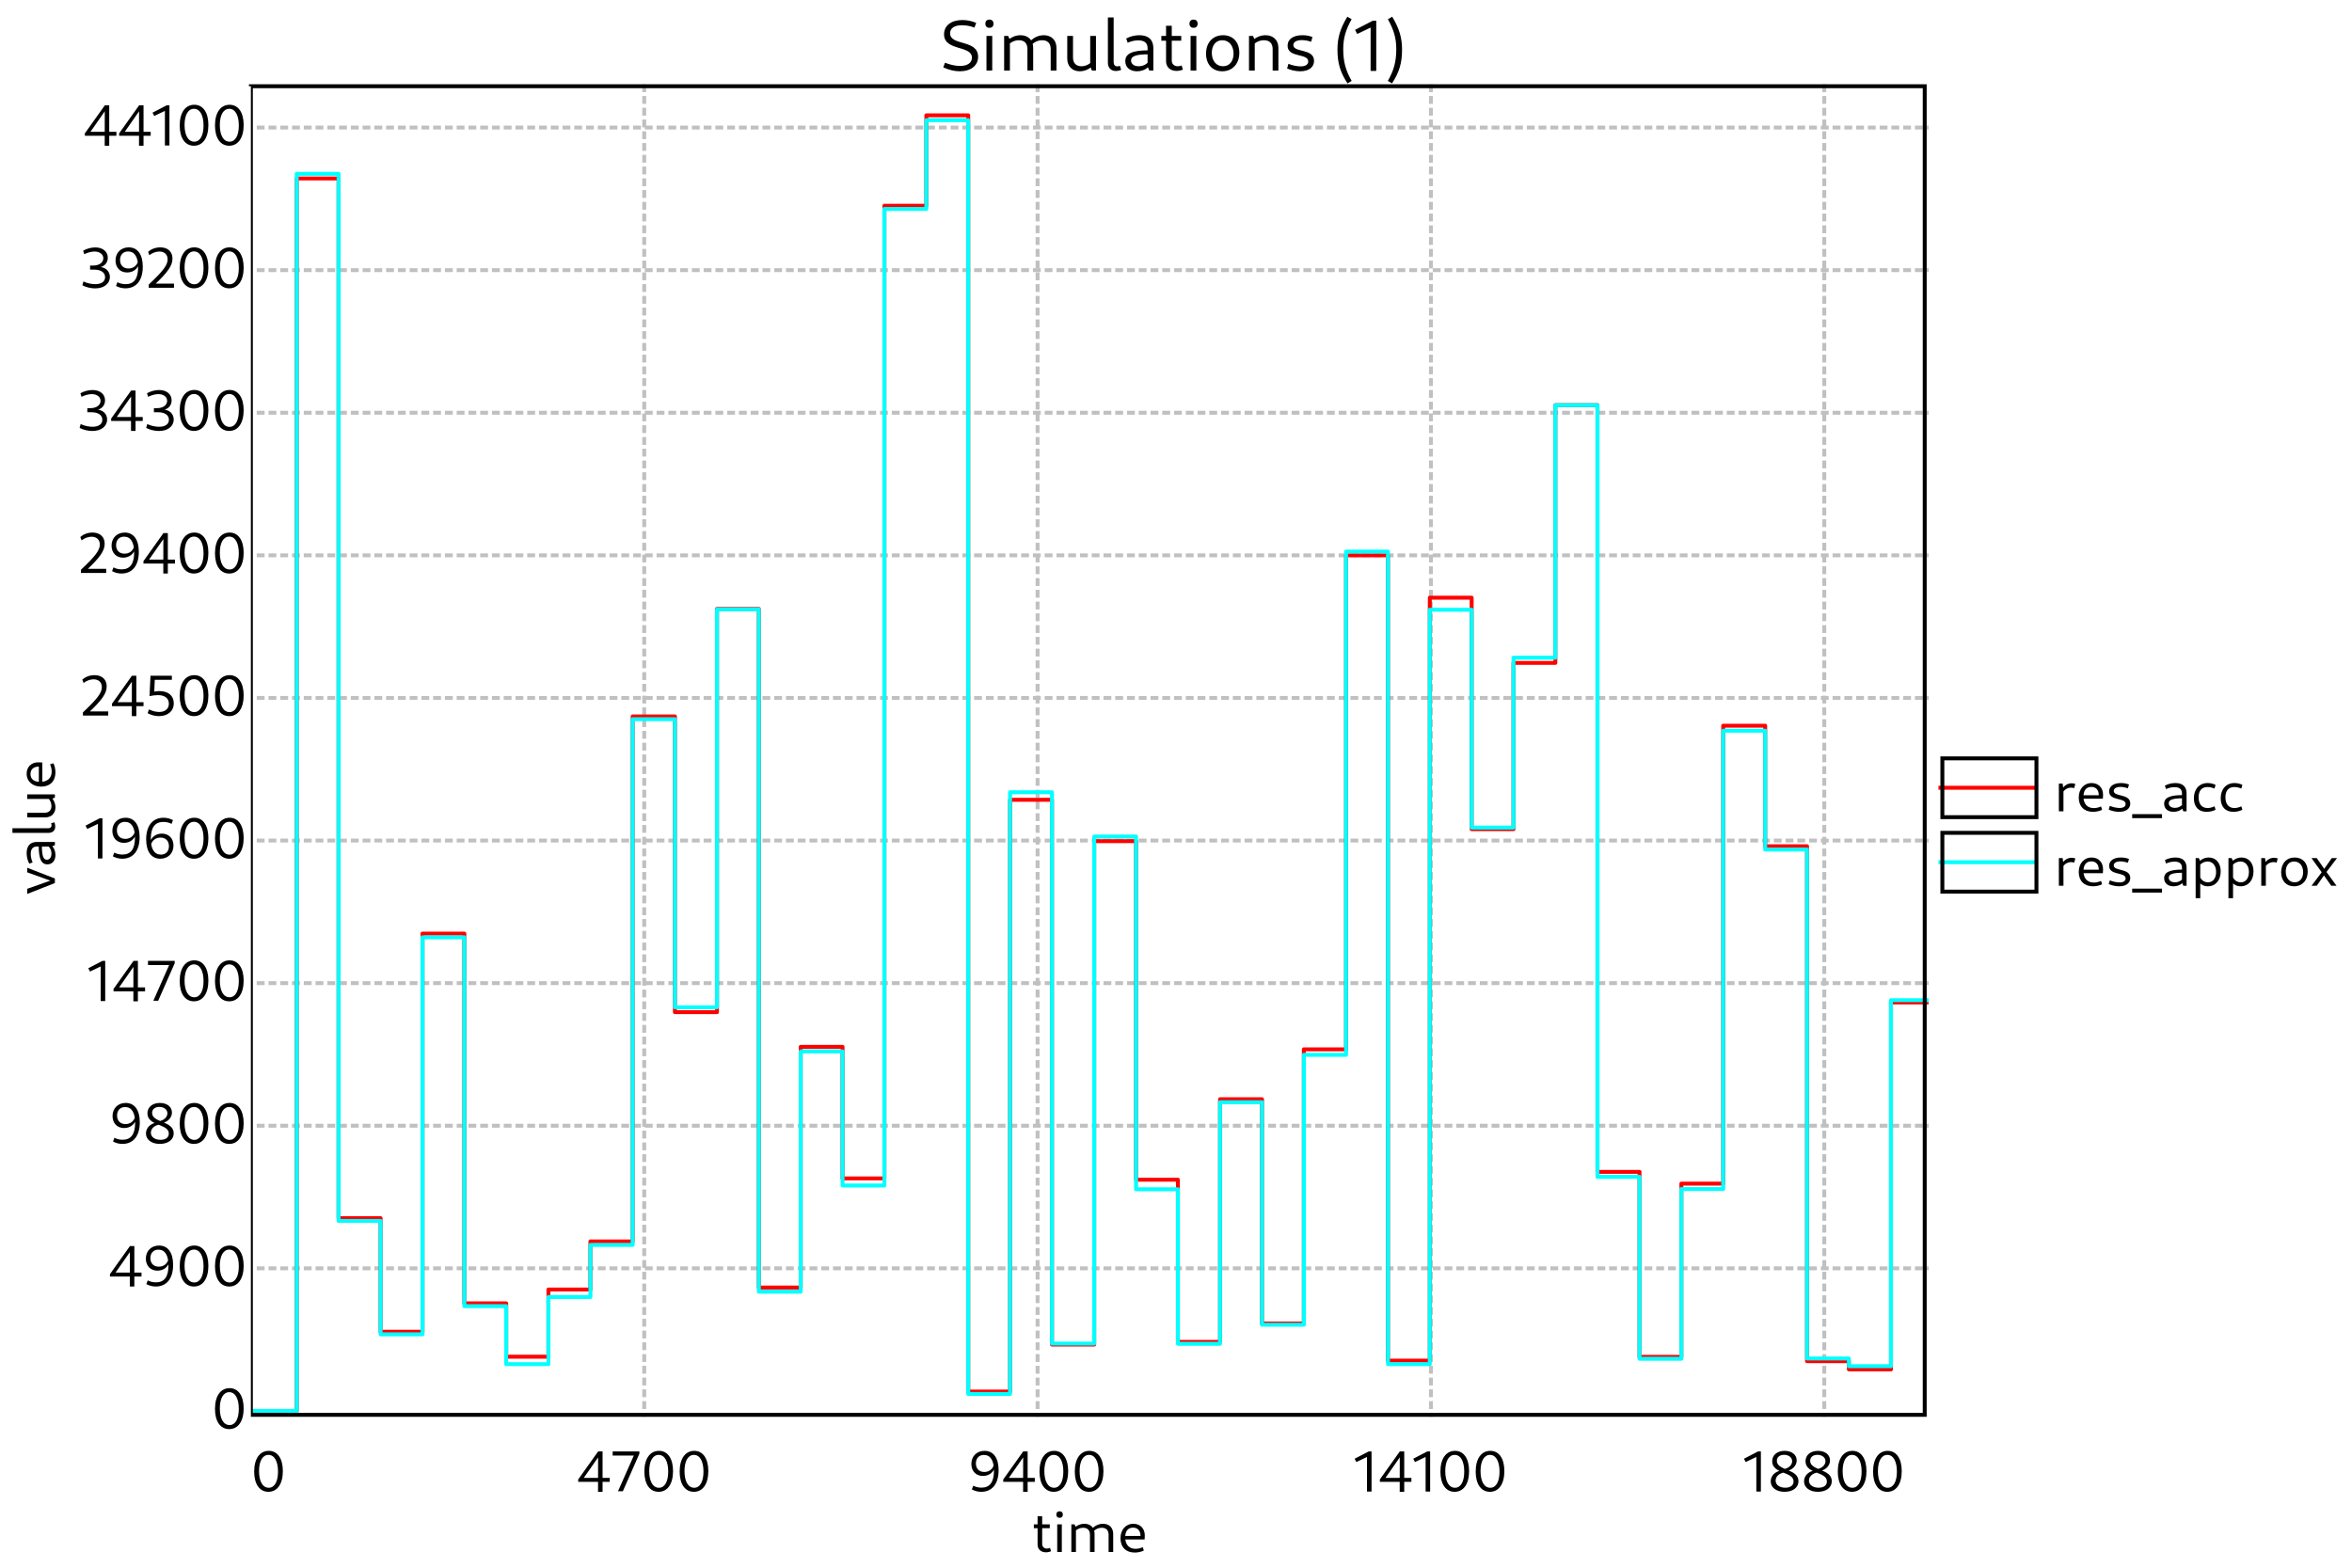 <?xml version="1.0" standalone="no"?>

<svg 
     version="1.1"
     baseProfile="full"
     xmlns="http://www.w3.org/2000/svg"
     xmlns:xlink="http://www.w3.org/1999/xlink"
     xmlns:ev="http://www.w3.org/2001/xml-events"
     x="0px"
     y="0px"
     width="600px"
     height="400px"
     viewBox="0 0 600 400"
     >
<title></title>
<desc>Creator: FreeHEP Graphics2D Driver Producer: org.freehep.graphicsio.svg.SVGGraphics2D Revision Source:  Date: Tuesday, March 26, 2024 at 8:42:39 PM Central European Standard Time</desc>
<g stroke-dashoffset="0" stroke-linejoin="miter" stroke-dasharray="none" stroke-width="1" stroke-linecap="square" stroke-miterlimit="10">
<g fill="#ffffff" fill-rule="nonzero" fill-opacity="1" stroke="none">
  <path d="M 0 0 L 600 0 L 600 400 L 0 400 L 0 0 z"/>
</g> <!-- drawing style -->
<g transform="matrix(1, 0, 0, 1, 64, 22)">
<g fill="#ffffff" fill-rule="nonzero" fill-opacity="1" stroke="none">
  <path d="M 0 0 L 428 0 L 428 378 L 0 378 L 0 0 z"/>
</g> <!-- drawing style -->
</g> <!-- transform -->
<g transform="matrix(1, 0, 0, 1, 64, 22)">
<g fill="#000000" fill-rule="nonzero" fill-opacity="1" stroke="none">
  <path d="M 202.83 374.078 C 203.315 374.078 203.799 373.953 204.127 373.812 L 203.862 372.953 C 203.643 373.062 203.33 373.125 203.08 373.125 C 202.346 373.125 201.862 372.656 201.862 371.953 L 201.862 364.875 L 200.69 364.875 L 200.69 372.109 C 200.69 373.281 201.534 374.078 202.83 374.078 z M 199.737 367.922 L 203.799 367.922 L 203.799 366.938 L 199.737 366.938 L 199.737 367.922 z M 205.699 374 L 206.871 374 L 206.871 366.938 L 205.699 366.938 L 205.699 374 z M 206.293 365.281 C 206.824 365.281 207.137 364.969 207.137 364.438 C 207.137 363.922 206.824 363.609 206.293 363.609 C 205.778 363.609 205.465 363.922 205.465 364.438 C 205.465 364.969 205.778 365.281 206.293 365.281 z M 218.805 374 L 219.977 374 L 219.977 369.375 C 219.977 367.797 218.946 366.797 217.383 366.797 C 216.367 366.797 215.367 367.234 214.633 368 L 214.914 368.75 C 215.492 368.156 216.242 367.812 217.055 367.812 C 218.18 367.812 218.805 368.453 218.805 369.609 L 218.805 374 z M 209.305 374 L 210.477 374 L 210.477 367.75 L 210.117 366.938 L 209.305 366.938 L 209.305 374 z M 214.055 374 L 215.227 374 L 215.227 369.375 C 215.227 367.797 214.196 366.797 212.649 366.797 C 211.617 366.797 210.617 367.234 209.883 368 L 210.164 368.75 C 210.742 368.156 211.508 367.812 212.305 367.812 C 213.43 367.812 214.055 368.453 214.055 369.609 L 214.055 374 z M 225.462 374.141 C 226.275 374.141 227.15 373.953 227.79 373.625 L 227.525 372.766 C 226.978 373.031 226.29 373.188 225.681 373.188 C 224.025 373.188 223.04 372.094 223.04 370.266 C 223.04 368.672 223.759 367.781 225.04 367.781 C 226.244 367.781 226.947 368.562 226.947 369.906 L 222.837 369.906 L 222.837 370.797 L 227.994 370.797 C 228.025 370.578 228.04 370.062 228.04 369.781 C 228.04 368 226.869 366.797 225.134 366.797 C 223.165 366.797 221.837 368.328 221.837 370.5 C 221.837 372.75 223.228 374.141 225.462 374.141 z"/>
</g> <!-- drawing style -->
</g> <!-- transform -->
<g transform="matrix(1, 0, 0, 1, 64, 22)">
<g stroke-opacity="1" stroke-linejoin="round" stroke-dasharray="1,2" fill="none" stroke="#c0c0c0" stroke-linecap="butt" stroke-miterlimit="1">
  <path d="M 2 301.616 L 428 301.616"/>
</g> <!-- drawing style -->
</g> <!-- transform -->
<g transform="matrix(1, 0, 0, 1, 64, 22)">
<g stroke-opacity="1" stroke-linejoin="round" stroke-dasharray="1,2" fill="none" stroke="#c0c0c0" stroke-linecap="butt" stroke-miterlimit="1">
  <path d="M 2 265.232 L 428 265.232"/>
</g> <!-- drawing style -->
</g> <!-- transform -->
<g transform="matrix(1, 0, 0, 1, 64, 22)">
<g stroke-opacity="1" stroke-linejoin="round" stroke-dasharray="1,2" fill="none" stroke="#c0c0c0" stroke-linecap="butt" stroke-miterlimit="1">
  <path d="M 2 228.848 L 428 228.848"/>
</g> <!-- drawing style -->
</g> <!-- transform -->
<g transform="matrix(1, 0, 0, 1, 64, 22)">
<g stroke-opacity="1" stroke-linejoin="round" stroke-dasharray="1,2" fill="none" stroke="#c0c0c0" stroke-linecap="butt" stroke-miterlimit="1">
  <path d="M 2 192.464 L 428 192.464"/>
</g> <!-- drawing style -->
</g> <!-- transform -->
<g transform="matrix(1, 0, 0, 1, 64, 22)">
<g stroke-opacity="1" stroke-linejoin="round" stroke-dasharray="1,2" fill="none" stroke="#c0c0c0" stroke-linecap="butt" stroke-miterlimit="1">
  <path d="M 2 156.08 L 428 156.08"/>
</g> <!-- drawing style -->
</g> <!-- transform -->
<g transform="matrix(1, 0, 0, 1, 64, 22)">
<g stroke-opacity="1" stroke-linejoin="round" stroke-dasharray="1,2" fill="none" stroke="#c0c0c0" stroke-linecap="butt" stroke-miterlimit="1">
  <path d="M 2 119.696 L 428 119.696"/>
</g> <!-- drawing style -->
</g> <!-- transform -->
<g transform="matrix(1, 0, 0, 1, 64, 22)">
<g stroke-opacity="1" stroke-linejoin="round" stroke-dasharray="1,2" fill="none" stroke="#c0c0c0" stroke-linecap="butt" stroke-miterlimit="1">
  <path d="M 2 83.312 L 428 83.312"/>
</g> <!-- drawing style -->
</g> <!-- transform -->
<g transform="matrix(1, 0, 0, 1, 64, 22)">
<g stroke-opacity="1" stroke-linejoin="round" stroke-dasharray="1,2" fill="none" stroke="#c0c0c0" stroke-linecap="butt" stroke-miterlimit="1">
  <path d="M 2 46.928 L 428 46.928"/>
</g> <!-- drawing style -->
</g> <!-- transform -->
<g transform="matrix(1, 0, 0, 1, 64, 22)">
<g stroke-opacity="1" stroke-linejoin="round" stroke-dasharray="1,2" fill="none" stroke="#c0c0c0" stroke-linecap="butt" stroke-miterlimit="1">
  <path d="M 2 10.544 L 428 10.544"/>
</g> <!-- drawing style -->
</g> <!-- transform -->
<g transform="matrix(1, 0, 0, 1, 64, 22)">
<g fill="#000000" fill-rule="nonzero" fill-opacity="1" stroke="none">
  <path d="M 4.469 358.641 C 6.734 358.641 8.156 356.656 8.156 353.344 C 8.156 350.141 6.781 348.188 4.578 348.188 C 2.266 348.188 0.844 350.188 0.844 353.484 C 0.844 356.703 2.234 358.641 4.469 358.641 z M 4.562 357.609 C 3.031 357.609 2.078 356.016 2.078 353.344 C 2.078 350.781 3 349.219 4.484 349.219 C 5.984 349.219 6.922 350.828 6.922 353.484 C 6.922 356.047 6.031 357.609 4.562 357.609 z"/>
</g> <!-- drawing style -->
</g> <!-- transform -->
<g transform="matrix(1, 0, 0, 1, 64, 22)">
<g fill="#000000" fill-rule="nonzero" fill-opacity="1" stroke="none">
  <path d="M 88.559 358.641 L 89.716 358.641 L 89.716 348.328 L 88.591 348.328 L 83.497 355.484 L 83.497 356.094 L 91.544 356.094 L 91.544 355.094 L 84.653 355.094 L 84.747 355.344 L 88.794 349.547 L 88.575 349.516 L 88.559 358.641 z M 93.653 358.5 L 94.887 358.5 L 99.106 348.922 L 99.106 348.328 L 92.294 348.328 L 92.294 349.391 L 98.137 349.391 L 97.887 348.938 L 93.653 358.5 z M 104.008 358.641 C 106.273 358.641 107.695 356.656 107.695 353.344 C 107.695 350.141 106.32 348.188 104.117 348.188 C 101.805 348.188 100.383 350.188 100.383 353.484 C 100.383 356.703 101.773 358.641 104.008 358.641 z M 104.101 357.609 C 102.57 357.609 101.617 356.016 101.617 353.344 C 101.617 350.781 102.539 349.219 104.023 349.219 C 105.523 349.219 106.461 350.828 106.461 353.484 C 106.461 356.047 105.57 357.609 104.101 357.609 z M 113.007 358.641 C 115.272 358.641 116.694 356.656 116.694 353.344 C 116.694 350.141 115.319 348.188 113.116 348.188 C 110.804 348.188 109.382 350.188 109.382 353.484 C 109.382 356.703 110.772 358.641 113.007 358.641 z M 113.1 357.609 C 111.569 357.609 110.616 356.016 110.616 353.344 C 110.616 350.781 111.538 349.219 113.022 349.219 C 114.522 349.219 115.46 350.828 115.46 353.484 C 115.46 356.047 114.569 357.609 113.1 357.609 z"/>
</g> <!-- drawing style -->
</g> <!-- transform -->
<g transform="matrix(1, 0, 0, 1, 64, 22)">
<g stroke-opacity="1" stroke-linejoin="round" stroke-dasharray="1,2" fill="none" stroke="#c0c0c0" stroke-linecap="butt" stroke-miterlimit="1">
  <path d="M 100.345 0 L 100.345 339"/>
</g> <!-- drawing style -->
</g> <!-- transform -->
<g transform="matrix(1, 0, 0, 1, 64, 22)">
<g fill="#000000" fill-rule="nonzero" fill-opacity="1" stroke="none">
  <path d="M 187.153 348.188 C 185.184 348.188 183.794 349.562 183.794 351.531 C 183.794 353.375 184.997 354.594 186.747 354.594 C 188.278 354.594 189.481 353.688 189.825 352.266 L 189.575 351.656 C 189.263 352.875 188.309 353.578 187.091 353.578 C 185.763 353.578 184.95 352.719 184.95 351.391 C 184.95 350.109 185.731 349.234 186.997 349.234 C 188.669 349.234 189.559 350.641 189.559 353.281 C 189.559 356.141 188.528 357.578 186.372 357.578 C 185.669 357.578 184.919 357.422 184.278 357.078 L 183.919 358.031 C 184.731 358.453 185.497 358.641 186.309 358.641 C 189.122 358.641 190.747 356.578 190.747 353.125 C 190.747 350 189.434 348.188 187.153 348.188 z M 196.995 358.641 L 198.151 358.641 L 198.151 348.328 L 197.026 348.328 L 191.932 355.484 L 191.932 356.094 L 199.979 356.094 L 199.979 355.094 L 193.088 355.094 L 193.182 355.344 L 197.229 349.547 L 197.01 349.516 L 196.995 358.641 z M 204.807 358.641 C 207.073 358.641 208.494 356.656 208.494 353.344 C 208.494 350.141 207.119 348.188 204.916 348.188 C 202.604 348.188 201.182 350.188 201.182 353.484 C 201.182 356.703 202.573 358.641 204.807 358.641 z M 204.901 357.609 C 203.369 357.609 202.416 356.016 202.416 353.344 C 202.416 350.781 203.338 349.219 204.823 349.219 C 206.323 349.219 207.26 350.828 207.26 353.484 C 207.26 356.047 206.369 357.609 204.901 357.609 z M 213.806 358.641 C 216.072 358.641 217.493 356.656 217.493 353.344 C 217.493 350.141 216.118 348.188 213.915 348.188 C 211.603 348.188 210.181 350.188 210.181 353.484 C 210.181 356.703 211.572 358.641 213.806 358.641 z M 213.9 357.609 C 212.368 357.609 211.415 356.016 211.415 353.344 C 211.415 350.781 212.337 349.219 213.822 349.219 C 215.322 349.219 216.259 350.828 216.259 353.484 C 216.259 356.047 215.368 357.609 213.9 357.609 z"/>
</g> <!-- drawing style -->
</g> <!-- transform -->
<g transform="matrix(1, 0, 0, 1, 64, 22)">
<g stroke-opacity="1" stroke-linejoin="round" stroke-dasharray="1,2" fill="none" stroke="#c0c0c0" stroke-linecap="butt" stroke-miterlimit="1">
  <path d="M 200.69 0 L 200.69 339"/>
</g> <!-- drawing style -->
</g> <!-- transform -->
<g transform="matrix(1, 0, 0, 1, 64, 22)">
<g fill="#000000" fill-rule="nonzero" fill-opacity="1" stroke="none">
  <path d="M 284.727 358.578 L 285.883 358.578 L 285.883 348.328 L 285.18 348.328 L 281.571 350.203 L 282.008 351.047 L 285.118 349.562 L 284.727 349.188 L 284.727 358.578 z M 293.067 358.641 L 294.224 358.641 L 294.224 348.328 L 293.099 348.328 L 288.005 355.484 L 288.005 356.094 L 296.052 356.094 L 296.052 355.094 L 289.161 355.094 L 289.255 355.344 L 293.302 349.547 L 293.083 349.516 L 293.067 358.641 z M 299.677 358.578 L 300.833 358.578 L 300.833 348.328 L 300.13 348.328 L 296.52 350.203 L 296.958 351.047 L 300.067 349.562 L 299.677 349.188 L 299.677 358.578 z M 307.079 358.641 C 309.345 358.641 310.767 356.656 310.767 353.344 C 310.767 350.141 309.392 348.188 307.189 348.188 C 304.876 348.188 303.454 350.188 303.454 353.484 C 303.454 356.703 304.845 358.641 307.079 358.641 z M 307.173 357.609 C 305.642 357.609 304.689 356.016 304.689 353.344 C 304.689 350.781 305.611 349.219 307.095 349.219 C 308.595 349.219 309.532 350.828 309.532 353.484 C 309.532 356.047 308.642 357.609 307.173 357.609 z M 316.078 358.641 C 318.344 358.641 319.766 356.656 319.766 353.344 C 319.766 350.141 318.391 348.188 316.188 348.188 C 313.875 348.188 312.453 350.188 312.453 353.484 C 312.453 356.703 313.844 358.641 316.078 358.641 z M 316.172 357.609 C 314.641 357.609 313.688 356.016 313.688 353.344 C 313.688 350.781 314.609 349.219 316.094 349.219 C 317.594 349.219 318.531 350.828 318.531 353.484 C 318.531 356.047 317.641 357.609 316.172 357.609 z"/>
</g> <!-- drawing style -->
</g> <!-- transform -->
<g transform="matrix(1, 0, 0, 1, 64, 22)">
<g stroke-opacity="1" stroke-linejoin="round" stroke-dasharray="1,2" fill="none" stroke="#c0c0c0" stroke-linecap="butt" stroke-miterlimit="1">
  <path d="M 301.035 0 L 301.035 339"/>
</g> <!-- drawing style -->
</g> <!-- transform -->
<g transform="matrix(1, 0, 0, 1, 64, 22)">
<g fill="#000000" fill-rule="nonzero" fill-opacity="1" stroke="none">
  <path d="M 384.046 358.578 L 385.202 358.578 L 385.202 348.328 L 384.499 348.328 L 380.89 350.203 L 381.327 351.047 L 384.437 349.562 L 384.046 349.188 L 384.046 358.578 z M 391.246 358.641 C 393.371 358.641 394.793 357.547 394.793 355.938 C 394.793 352.688 389.277 353.312 389.277 350.734 C 389.277 349.812 389.98 349.203 391.121 349.203 C 392.308 349.203 393.183 349.875 393.183 350.828 C 393.183 351.766 392.355 352.578 391.152 352.828 L 392.058 353.281 C 393.48 352.875 394.34 351.812 394.34 350.625 C 394.34 349.156 393.058 348.188 391.261 348.188 C 389.371 348.188 388.09 349.266 388.09 350.828 C 388.09 354.172 393.543 353.406 393.543 356 C 393.543 356.969 392.777 357.594 391.433 357.594 C 389.98 357.594 388.965 356.875 388.965 355.781 C 388.965 354.75 389.855 353.891 391.215 353.703 L 390.433 353.203 C 388.808 353.422 387.715 354.578 387.715 355.969 C 387.715 357.562 389.152 358.641 391.246 358.641 z M 399.746 358.641 C 401.871 358.641 403.293 357.547 403.293 355.938 C 403.293 352.688 397.778 353.312 397.778 350.734 C 397.778 349.812 398.481 349.203 399.621 349.203 C 400.809 349.203 401.684 349.875 401.684 350.828 C 401.684 351.766 400.856 352.578 399.653 352.828 L 400.559 353.281 C 401.981 352.875 402.84 351.812 402.84 350.625 C 402.84 349.156 401.559 348.188 399.762 348.188 C 397.871 348.188 396.59 349.266 396.59 350.828 C 396.59 354.172 402.043 353.406 402.043 356 C 402.043 356.969 401.278 357.594 399.934 357.594 C 398.481 357.594 397.465 356.875 397.465 355.781 C 397.465 354.75 398.356 353.891 399.715 353.703 L 398.934 353.203 C 397.309 353.422 396.215 354.578 396.215 355.969 C 396.215 357.562 397.653 358.641 399.746 358.641 z M 408.45 358.641 C 410.716 358.641 412.138 356.656 412.138 353.344 C 412.138 350.141 410.763 348.188 408.56 348.188 C 406.247 348.188 404.825 350.188 404.825 353.484 C 404.825 356.703 406.216 358.641 408.45 358.641 z M 408.544 357.609 C 407.013 357.609 406.06 356.016 406.06 353.344 C 406.06 350.781 406.982 349.219 408.466 349.219 C 409.966 349.219 410.903 350.828 410.903 353.484 C 410.903 356.047 410.013 357.609 408.544 357.609 z M 417.449 358.641 C 419.715 358.641 421.137 356.656 421.137 353.344 C 421.137 350.141 419.762 348.188 417.559 348.188 C 415.246 348.188 413.824 350.188 413.824 353.484 C 413.824 356.703 415.215 358.641 417.449 358.641 z M 417.543 357.609 C 416.012 357.609 415.059 356.016 415.059 353.344 C 415.059 350.781 415.98 349.219 417.465 349.219 C 418.965 349.219 419.902 350.828 419.902 353.484 C 419.902 356.047 419.012 357.609 417.543 357.609 z"/>
</g> <!-- drawing style -->
</g> <!-- transform -->
<g transform="matrix(1, 0, 0, 1, 64, 22)">
<g stroke-opacity="1" stroke-linejoin="round" stroke-dasharray="1,2" fill="none" stroke="#c0c0c0" stroke-linecap="butt" stroke-miterlimit="1">
  <path d="M 401.38 0 L 401.38 339"/>
</g> <!-- drawing style -->
</g> <!-- transform -->
<g transform="matrix(1, 0, 0, 1, 64, 22)">
<g stroke-opacity="1" stroke-linejoin="round" fill="none" stroke="#ff0000" stroke-linecap="butt" stroke-miterlimit="1">
  <path d="M 1 338 L 11.697 338 L 11.697 23.538 L 22.372 23.538 L 22.372 288.822 L 33.091 288.822 L 33.091 317.803 L 43.784 317.803 L 43.784 216.218 L 54.459 216.218 L 54.459 310.556 L 65.134 310.556 L 65.134 324.167 L 75.906 324.167 L 75.906 307.022 L 86.617 307.022 L 86.617 294.755 L 97.392 294.755 L 97.392 160.802 L 108.173 160.802 L 108.173 236.258 L 118.906 236.258 L 118.906 133.366 L 129.582 133.366 L 129.582 306.517 L 140.261 306.517 L 140.261 245.109 L 150.936 245.109 L 150.936 278.672 L 161.611 278.672 L 161.611 30.503 L 172.313 30.503 L 172.313 7.425 L 182.995 7.425 L 182.995 333.062 L 193.67 333.062 L 193.67 182.069 L 204.358 182.069 L 204.358 321.07 L 215.133 321.07 L 215.133 192.627 L 225.808 192.627 L 225.808 279.006 L 236.483 279.006 L 236.483 320.38 L 247.239 320.38 L 247.239 258.475 L 257.942 258.475 L 257.942 315.702 L 268.617 315.702 L 268.617 245.741 L 279.382 245.741 L 279.382 119.696 L 290.07 119.696 L 290.07 325.169 L 300.745 325.169 L 300.745 130.5 L 311.42 130.5 L 311.42 189.553 L 322.097 189.553 L 322.097 147.14 L 332.772 147.14 L 332.772 81.381 L 343.517 81.381 L 343.517 277.009 L 354.244 277.009 L 354.244 324.219 L 364.919 324.219 L 364.919 280.008 L 375.594 280.008 L 375.594 163.164 L 386.302 163.164 L 386.302 193.919 L 396.977 193.919 L 396.977 325.303 L 407.652 325.303 L 407.652 327.397 L 418.388 327.397 L 418.388 233.778 L 428 233.778"/>
</g> <!-- drawing style -->
</g> <!-- transform -->
<g transform="matrix(1, 0, 0, 1, 64, 22)">
<g stroke-opacity="1" stroke-linejoin="round" fill="none" stroke="#00ffff" stroke-linecap="butt" stroke-miterlimit="1">
  <path d="M 1 338 L 11.697 338 L 11.697 22.35 L 22.372 22.35 L 22.372 289.52 L 33.091 289.52 L 33.091 318.457 L 43.784 318.457 L 43.784 217.161 L 54.459 217.161 L 54.459 311.269 L 65.134 311.269 L 65.134 326.06 L 75.906 326.06 L 75.906 308.937 L 86.617 308.937 L 86.617 295.646 L 97.392 295.646 L 97.392 161.5 L 108.173 161.5 L 108.173 235.004 L 118.906 235.004 L 118.906 133.477 L 129.582 133.477 L 129.582 307.586 L 140.261 307.586 L 140.261 246.268 L 150.936 246.268 L 150.936 280.484 L 161.611 280.484 L 161.611 31.305 L 172.313 31.305 L 172.313 8.673 L 182.995 8.673 L 182.995 333.664 L 193.67 333.664 L 193.67 180.145 L 204.358 180.145 L 204.358 320.818 L 215.133 320.818 L 215.133 191.447 L 225.808 191.447 L 225.808 281.449 L 236.483 281.449 L 236.483 320.87 L 247.239 320.87 L 247.239 259.24 L 257.942 259.24 L 257.942 316.014 L 268.617 316.014 L 268.617 247.151 L 279.382 247.151 L 279.382 118.746 L 290.07 118.746 L 290.07 326.06 L 300.745 326.06 L 300.745 133.581 L 311.42 133.581 L 311.42 189.16 L 322.097 189.16 L 322.097 145.818 L 332.772 145.818 L 332.772 81.381 L 343.517 81.381 L 343.517 278.278 L 354.244 278.278 L 354.244 324.694 L 364.919 324.694 L 364.919 281.389 L 375.594 281.389 L 375.594 164.441 L 386.302 164.441 L 386.302 194.766 L 396.977 194.766 L 396.977 324.62 L 407.652 324.62 L 407.652 326.587 L 418.388 326.587 L 418.388 233.199 L 428 233.199"/>
</g> <!-- drawing style -->
</g> <!-- transform -->
<g transform="matrix(1, 0, 0, 1, 64, 22)">
<g stroke-opacity="1" fill="none" stroke="#000000">
  <path d="M 0 0 L 427 0 L 427 339 L 0 339 L 0 0 z"/>
</g> <!-- drawing style -->
</g> <!-- transform -->
<g fill="#000000" fill-rule="nonzero" fill-opacity="1" stroke="none">
  <path d="M 244.828 18.188 C 247.656 18.188 249.516 16.734 249.516 14.5 C 249.516 9.984 242.375 11.781 242.375 8.5 C 242.375 7.172 243.469 6.438 245.406 6.438 C 246.484 6.438 247.656 6.656 248.578 7.047 L 249.031 5.844 C 247.953 5.375 246.719 5.109 245.516 5.109 C 242.672 5.109 240.828 6.531 240.828 8.75 C 240.828 13.109 247.938 11.469 247.938 14.719 C 247.938 16 246.844 16.828 244.906 16.828 C 243.75 16.828 242.328 16.516 241.078 16 L 240.625 17.188 C 242.031 17.828 243.469 18.188 244.828 18.188 z M 251.651 18 L 253.12 18 L 253.12 9.172 L 251.651 9.172 L 251.651 18 z M 252.401 7.094 C 253.073 7.094 253.448 6.703 253.448 6.047 C 253.448 5.391 253.073 5 252.401 5 C 251.745 5 251.37 5.391 251.37 6.047 C 251.37 6.703 251.745 7.094 252.401 7.094 z M 268.035 18 L 269.504 18 L 269.504 12.203 C 269.504 10.25 268.222 8.984 266.269 8.984 C 265.004 8.984 263.754 9.531 262.832 10.5 L 263.191 11.438 C 263.894 10.688 264.847 10.266 265.863 10.266 C 267.269 10.266 268.035 11.078 268.035 12.5 L 268.035 18 z M 256.16 18 L 257.629 18 L 257.629 10.188 L 257.191 9.172 L 256.16 9.172 L 256.16 18 z M 262.097 18 L 263.566 18 L 263.566 12.203 C 263.566 10.25 262.285 8.984 260.347 8.984 C 259.066 8.984 257.816 9.531 256.894 10.5 L 257.254 11.438 C 257.957 10.688 258.91 10.266 259.925 10.266 C 261.332 10.266 262.097 11.078 262.097 12.5 L 262.097 18 z M 275.445 18.188 C 276.695 18.188 277.961 17.641 278.852 16.656 L 278.508 15.734 C 277.805 16.484 276.836 16.906 275.883 16.906 C 274.508 16.906 273.727 16.094 273.727 14.672 L 273.727 9.172 L 272.258 9.172 L 272.258 14.953 C 272.258 16.922 273.555 18.188 275.445 18.188 z M 278.555 18 L 279.586 18 L 279.586 9.172 L 278.117 9.172 L 278.117 16.969 L 278.555 18 z M 284.626 18.109 C 285.11 18.109 285.673 18 286.016 17.812 L 285.688 16.797 C 285.469 16.875 285.266 16.938 285.048 16.938 C 284.423 16.938 284.094 16.516 284.094 15.844 L 284.094 4.453 L 282.626 4.453 L 282.626 16.016 C 282.626 17.281 283.423 18.109 284.626 18.109 z M 293.19 18 L 294.221 18 L 294.221 12.266 C 294.221 10.156 292.971 8.984 290.658 8.984 C 289.502 8.984 288.252 9.297 287.299 9.828 L 287.674 10.906 C 288.58 10.5 289.502 10.297 290.362 10.297 C 291.94 10.297 292.752 10.969 292.752 12.266 L 292.752 16.969 L 293.19 18 z M 290.049 18.188 C 292.158 18.188 293.752 16.859 294.018 14.906 L 293.487 14.641 C 293.205 16 292.002 16.906 290.471 16.906 C 289.299 16.906 288.533 16.312 288.533 15.438 C 288.533 14.312 289.83 13.859 292.971 13.859 L 292.971 12.844 C 288.846 12.844 287.065 13.672 287.065 15.594 C 287.065 17.172 288.237 18.188 290.049 18.188 z M 300.136 18.094 C 300.746 18.094 301.339 17.938 301.761 17.766 L 301.433 16.703 C 301.167 16.828 300.761 16.906 300.449 16.906 C 299.527 16.906 298.917 16.312 298.917 15.438 L 298.917 6.578 L 297.464 6.578 L 297.464 15.641 C 297.464 17.109 298.527 18.094 300.136 18.094 z M 296.261 10.391 L 301.339 10.391 L 301.339 9.172 L 296.261 9.172 L 296.261 10.391 z M 303.721 18 L 305.19 18 L 305.19 9.172 L 303.721 9.172 L 303.721 18 z M 304.471 7.094 C 305.143 7.094 305.518 6.703 305.518 6.047 C 305.518 5.391 305.143 5 304.471 5 C 303.815 5 303.44 5.391 303.44 6.047 C 303.44 6.703 303.815 7.094 304.471 7.094 z M 311.793 18.188 C 314.386 18.188 316.152 16.297 316.152 13.469 C 316.152 10.734 314.527 8.984 312.011 8.984 C 309.402 8.984 307.668 10.859 307.668 13.672 C 307.668 16.406 309.277 18.188 311.793 18.188 z M 311.996 16.906 C 310.293 16.906 309.136 15.531 309.136 13.484 C 309.136 11.531 310.183 10.266 311.808 10.266 C 313.511 10.266 314.683 11.656 314.683 13.672 C 314.683 15.625 313.621 16.906 311.996 16.906 z M 324.654 18 L 326.122 18 L 326.122 12.203 C 326.122 10.25 324.825 8.984 322.841 8.984 C 321.56 8.984 320.294 9.531 319.357 10.5 L 319.716 11.438 C 320.435 10.688 321.419 10.266 322.435 10.266 C 323.872 10.266 324.654 11.078 324.654 12.5 L 324.654 18 z M 318.622 18 L 320.091 18 L 320.091 10.188 L 319.654 9.172 L 318.622 9.172 L 318.622 18 z M 331.702 18.188 C 333.874 18.188 335.217 17.156 335.217 15.531 C 335.217 12.281 329.936 13.484 329.936 11.5 C 329.936 10.719 330.764 10.234 332.077 10.234 C 332.827 10.234 333.717 10.391 334.467 10.656 L 334.811 9.453 C 334.061 9.141 333.155 8.984 332.233 8.984 C 329.936 8.984 328.467 9.984 328.467 11.656 C 328.467 14.828 333.733 13.516 333.733 15.672 C 333.733 16.484 333.014 16.938 331.811 16.938 C 330.874 16.938 329.624 16.688 328.686 16.281 L 328.342 17.469 C 329.342 17.922 330.577 18.188 331.702 18.188 z M 343.754 21.281 L 344.816 20.641 C 343.285 17.984 342.66 15.734 342.66 12.516 C 342.66 9.781 343.285 7.625 344.801 4.906 L 343.707 4.266 C 341.848 7.328 341.191 9.719 341.191 12.641 C 341.191 16.062 341.879 18.422 343.754 21.281 z M 349.646 18.094 L 351.083 18.094 L 351.083 5.281 L 350.208 5.281 L 345.677 7.625 L 346.224 8.672 L 350.115 6.812 L 349.646 6.359 L 349.646 18.094 z M 355.102 21.281 C 356.977 18.422 357.664 16.062 357.664 12.641 C 357.664 9.719 357.008 7.328 355.149 4.266 L 354.055 4.906 C 355.57 7.625 356.195 9.781 356.195 12.516 C 356.195 15.734 355.57 17.984 354.039 20.641 L 355.102 21.281 z"/>
</g> <!-- drawing style -->
<g transform="matrix(1, 0, 0, 1, 0, 22)">
<g fill="#ffffff" fill-rule="nonzero" fill-opacity="1" stroke="none">
  <path d="M 0 0 L 0 378 L 64 378 L 64 0 z"/>
</g> <!-- drawing style -->
</g> <!-- transform -->
<g transform="matrix(0, -1, 1, 0, -192.265, 242.265)">
<g fill="#000000" fill-rule="nonzero" fill-opacity="1" stroke="none">
  <path d="M 16.953 206.265 L 18.109 206.265 L 20.859 199.203 L 19.688 199.203 L 17.234 206.031 L 17.891 206.031 L 15.484 199.203 L 14.172 199.203 L 16.953 206.265 z M 26.613 206.265 L 27.441 206.265 L 27.441 201.671 C 27.441 200 26.441 199.062 24.598 199.062 C 23.676 199.062 22.676 199.296 21.91 199.734 L 22.207 200.593 C 22.941 200.265 23.676 200.109 24.363 200.109 C 25.629 200.109 26.269 200.64 26.269 201.671 L 26.269 205.437 L 26.613 206.265 z M 24.113 206.406 C 25.801 206.406 27.066 205.359 27.285 203.781 L 26.848 203.578 C 26.629 204.671 25.66 205.39 24.457 205.39 C 23.519 205.39 22.894 204.921 22.894 204.218 C 22.894 203.312 23.941 202.953 26.441 202.953 L 26.441 202.14 C 23.144 202.14 21.723 202.812 21.723 204.343 C 21.723 205.609 22.66 206.406 24.113 206.406 z M 31.352 206.359 C 31.727 206.359 32.195 206.265 32.461 206.125 L 32.211 205.296 C 32.023 205.375 31.867 205.421 31.695 205.421 C 31.195 205.421 30.93 205.078 30.93 204.531 L 30.93 195.437 L 29.758 195.437 L 29.758 204.687 C 29.758 205.687 30.383 206.359 31.352 206.359 z M 36.27 206.406 C 37.254 206.406 38.27 205.968 38.989 205.203 L 38.707 204.453 C 38.16 205.046 37.379 205.39 36.614 205.39 C 35.52 205.39 34.879 204.734 34.879 203.593 L 34.879 199.203 L 33.707 199.203 L 33.707 203.828 C 33.707 205.406 34.754 206.406 36.27 206.406 z M 38.754 206.265 L 39.582 206.265 L 39.582 199.203 L 38.41 199.203 L 38.41 205.437 L 38.754 206.265 z M 45.182 206.406 C 45.995 206.406 46.87 206.218 47.51 205.89 L 47.245 205.031 C 46.698 205.296 46.01 205.453 45.401 205.453 C 43.745 205.453 42.76 204.359 42.76 202.531 C 42.76 200.937 43.479 200.046 44.76 200.046 C 45.964 200.046 46.667 200.828 46.667 202.171 L 42.557 202.171 L 42.557 203.062 L 47.714 203.062 C 47.745 202.843 47.76 202.328 47.76 202.046 C 47.76 200.265 46.589 199.062 44.854 199.062 C 42.885 199.062 41.557 200.593 41.557 202.765 C 41.557 205.015 42.948 206.406 45.182 206.406 z"/>
</g> <!-- drawing style -->
</g> <!-- transform -->
<g transform="matrix(1, 0, 0, 1, 0, 22)">
<g fill="#000000" fill-rule="nonzero" fill-opacity="1" stroke="none">
  <path d="M 58.47 342.641 C 60.735 342.641 62.157 340.656 62.157 337.344 C 62.157 334.141 60.782 332.188 58.579 332.188 C 56.267 332.188 54.845 334.188 54.845 337.484 C 54.845 340.703 56.235 342.641 58.47 342.641 z M 58.564 341.609 C 57.032 341.609 56.079 340.016 56.079 337.344 C 56.079 334.781 57.001 333.219 58.485 333.219 C 59.985 333.219 60.923 334.828 60.923 337.484 C 60.923 340.047 60.032 341.609 58.564 341.609 z"/>
</g> <!-- drawing style -->
</g> <!-- transform -->
<g transform="matrix(1, 0, 0, 1, 0, 22)">
<g fill="#000000" fill-rule="nonzero" fill-opacity="1" stroke="none">
  <path d="M 33.114 306.257 L 34.27 306.257 L 34.27 295.944 L 33.145 295.944 L 28.051 303.1 L 28.051 303.71 L 36.098 303.71 L 36.098 302.71 L 29.208 302.71 L 29.301 302.96 L 33.348 297.163 L 33.129 297.132 L 33.114 306.257 z M 40.567 295.803 C 38.598 295.803 37.207 297.178 37.207 299.147 C 37.207 300.991 38.411 302.21 40.161 302.21 C 41.692 302.21 42.895 301.303 43.239 299.882 L 42.989 299.272 C 42.676 300.491 41.723 301.194 40.504 301.194 C 39.176 301.194 38.364 300.335 38.364 299.007 C 38.364 297.725 39.145 296.85 40.411 296.85 C 42.082 296.85 42.973 298.257 42.973 300.897 C 42.973 303.757 41.942 305.194 39.786 305.194 C 39.082 305.194 38.332 305.038 37.692 304.694 L 37.332 305.647 C 38.145 306.069 38.911 306.257 39.723 306.257 C 42.536 306.257 44.161 304.194 44.161 300.741 C 44.161 297.616 42.848 295.803 40.567 295.803 z M 49.471 306.257 C 51.736 306.257 53.158 304.272 53.158 300.96 C 53.158 297.757 51.783 295.803 49.58 295.803 C 47.268 295.803 45.846 297.803 45.846 301.1 C 45.846 304.319 47.236 306.257 49.471 306.257 z M 49.565 305.225 C 48.033 305.225 47.08 303.632 47.08 300.96 C 47.08 298.397 48.002 296.835 49.486 296.835 C 50.986 296.835 51.924 298.444 51.924 301.1 C 51.924 303.663 51.033 305.225 49.565 305.225 z M 58.47 306.257 C 60.735 306.257 62.157 304.272 62.157 300.96 C 62.157 297.757 60.782 295.803 58.579 295.803 C 56.267 295.803 54.845 297.803 54.845 301.1 C 54.845 304.319 56.235 306.257 58.47 306.257 z M 58.564 305.225 C 57.032 305.225 56.079 303.632 56.079 300.96 C 56.079 298.397 57.001 296.835 58.485 296.835 C 59.985 296.835 60.923 298.444 60.923 301.1 C 60.923 303.663 60.032 305.225 58.564 305.225 z"/>
</g> <!-- drawing style -->
</g> <!-- transform -->
<g transform="matrix(1, 0, 0, 1, 0, 22)">
<g fill="#000000" fill-rule="nonzero" fill-opacity="1" stroke="none">
  <path d="M 32.066 259.419 C 30.097 259.419 28.707 260.794 28.707 262.763 C 28.707 264.607 29.91 265.826 31.66 265.826 C 33.191 265.826 34.394 264.919 34.738 263.498 L 34.488 262.888 C 34.176 264.107 33.222 264.81 32.004 264.81 C 30.676 264.81 29.863 263.951 29.863 262.623 C 29.863 261.341 30.644 260.466 31.91 260.466 C 33.582 260.466 34.472 261.873 34.472 264.513 C 34.472 267.373 33.441 268.81 31.285 268.81 C 30.582 268.81 29.832 268.654 29.191 268.31 L 28.832 269.263 C 29.644 269.685 30.41 269.873 31.222 269.873 C 34.035 269.873 35.66 267.81 35.66 264.357 C 35.66 261.232 34.347 259.419 32.066 259.419 z M 40.767 269.873 C 42.892 269.873 44.314 268.779 44.314 267.169 C 44.314 263.919 38.798 264.544 38.798 261.966 C 38.798 261.044 39.501 260.435 40.642 260.435 C 41.83 260.435 42.705 261.107 42.705 262.06 C 42.705 262.998 41.876 263.81 40.673 264.06 L 41.58 264.513 C 43.001 264.107 43.861 263.044 43.861 261.857 C 43.861 260.388 42.58 259.419 40.783 259.419 C 38.892 259.419 37.611 260.498 37.611 262.06 C 37.611 265.404 43.064 264.638 43.064 267.232 C 43.064 268.201 42.298 268.826 40.955 268.826 C 39.501 268.826 38.486 268.107 38.486 267.013 C 38.486 265.982 39.376 265.123 40.736 264.935 L 39.955 264.435 C 38.33 264.654 37.236 265.81 37.236 267.201 C 37.236 268.794 38.673 269.873 40.767 269.873 z M 49.471 269.873 C 51.736 269.873 53.158 267.888 53.158 264.576 C 53.158 261.373 51.783 259.419 49.58 259.419 C 47.268 259.419 45.846 261.419 45.846 264.716 C 45.846 267.935 47.236 269.873 49.471 269.873 z M 49.565 268.841 C 48.033 268.841 47.08 267.248 47.08 264.576 C 47.08 262.013 48.002 260.451 49.486 260.451 C 50.986 260.451 51.924 262.06 51.924 264.716 C 51.924 267.279 51.033 268.841 49.565 268.841 z M 58.47 269.873 C 60.735 269.873 62.157 267.888 62.157 264.576 C 62.157 261.373 60.782 259.419 58.579 259.419 C 56.267 259.419 54.845 261.419 54.845 264.716 C 54.845 267.935 56.235 269.873 58.47 269.873 z M 58.564 268.841 C 57.032 268.841 56.079 267.248 56.079 264.576 C 56.079 262.013 57.001 260.451 58.485 260.451 C 59.985 260.451 60.923 262.06 60.923 264.716 C 60.923 267.279 60.032 268.841 58.564 268.841 z"/>
</g> <!-- drawing style -->
</g> <!-- transform -->
<g transform="matrix(1, 0, 0, 1, 0, 22)">
<g fill="#000000" fill-rule="nonzero" fill-opacity="1" stroke="none">
  <path d="M 25.682 233.426 L 26.839 233.426 L 26.839 223.176 L 26.135 223.176 L 22.526 225.051 L 22.964 225.895 L 26.073 224.41 L 25.682 224.035 L 25.682 233.426 z M 34.023 233.489 L 35.179 233.489 L 35.179 223.176 L 34.054 223.176 L 28.96 230.332 L 28.96 230.942 L 37.007 230.942 L 37.007 229.942 L 30.116 229.942 L 30.21 230.192 L 34.257 224.395 L 34.038 224.364 L 34.023 233.489 z M 39.116 233.348 L 40.35 233.348 L 44.569 223.77 L 44.569 223.176 L 37.757 223.176 L 37.757 224.239 L 43.6 224.239 L 43.35 223.785 L 39.116 233.348 z M 49.471 233.489 C 51.736 233.489 53.158 231.504 53.158 228.192 C 53.158 224.989 51.783 223.035 49.58 223.035 C 47.268 223.035 45.846 225.035 45.846 228.332 C 45.846 231.551 47.236 233.489 49.471 233.489 z M 49.565 232.457 C 48.033 232.457 47.08 230.864 47.08 228.192 C 47.08 225.629 48.002 224.067 49.486 224.067 C 50.986 224.067 51.924 225.676 51.924 228.332 C 51.924 230.895 51.033 232.457 49.565 232.457 z M 58.47 233.489 C 60.735 233.489 62.157 231.504 62.157 228.192 C 62.157 224.989 60.782 223.035 58.579 223.035 C 56.267 223.035 54.845 225.035 54.845 228.332 C 54.845 231.551 56.235 233.489 58.47 233.489 z M 58.564 232.457 C 57.032 232.457 56.079 230.864 56.079 228.192 C 56.079 225.629 57.001 224.067 58.485 224.067 C 59.985 224.067 60.923 225.676 60.923 228.332 C 60.923 230.895 60.032 232.457 58.564 232.457 z"/>
</g> <!-- drawing style -->
</g> <!-- transform -->
<g transform="matrix(1, 0, 0, 1, 0, 22)">
<g fill="#000000" fill-rule="nonzero" fill-opacity="1" stroke="none">
  <path d="M 24.979 197.042 L 26.135 197.042 L 26.135 186.792 L 25.432 186.792 L 21.823 188.667 L 22.26 189.511 L 25.369 188.026 L 24.979 187.651 L 24.979 197.042 z M 32.022 186.651 C 30.053 186.651 28.663 188.026 28.663 189.995 C 28.663 191.839 29.866 193.058 31.616 193.058 C 33.147 193.058 34.35 192.151 34.694 190.73 L 34.444 190.12 C 34.132 191.339 33.178 192.042 31.96 192.042 C 30.632 192.042 29.819 191.183 29.819 189.855 C 29.819 188.573 30.6 187.698 31.866 187.698 C 33.538 187.698 34.428 189.105 34.428 191.745 C 34.428 194.605 33.397 196.042 31.241 196.042 C 30.538 196.042 29.788 195.886 29.147 195.542 L 28.788 196.495 C 29.6 196.917 30.366 197.105 31.178 197.105 C 33.991 197.105 35.616 195.042 35.616 191.589 C 35.616 188.464 34.303 186.651 32.022 186.651 z M 40.895 197.105 C 42.864 197.105 44.254 195.73 44.254 193.761 C 44.254 191.917 43.051 190.698 41.301 190.698 C 39.77 190.698 38.567 191.605 38.223 193.026 L 38.473 193.636 C 38.786 192.417 39.739 191.714 40.957 191.714 C 42.27 191.714 43.098 192.573 43.098 193.901 C 43.098 195.198 42.317 196.058 41.051 196.058 C 39.379 196.058 38.473 194.651 38.473 192.011 C 38.473 189.151 39.52 187.714 41.676 187.714 C 42.379 187.714 43.129 187.87 43.77 188.214 L 44.129 187.261 C 43.317 186.839 42.551 186.651 41.739 186.651 C 38.926 186.651 37.286 188.714 37.286 192.167 C 37.286 195.292 38.614 197.105 40.895 197.105 z M 49.471 197.105 C 51.736 197.105 53.158 195.12 53.158 191.808 C 53.158 188.605 51.783 186.651 49.58 186.651 C 47.268 186.651 45.846 188.651 45.846 191.948 C 45.846 195.167 47.236 197.105 49.471 197.105 z M 49.565 196.073 C 48.033 196.073 47.08 194.48 47.08 191.808 C 47.08 189.245 48.002 187.683 49.486 187.683 C 50.986 187.683 51.924 189.292 51.924 191.948 C 51.924 194.511 51.033 196.073 49.565 196.073 z M 58.47 197.105 C 60.735 197.105 62.157 195.12 62.157 191.808 C 62.157 188.605 60.782 186.651 58.579 186.651 C 56.267 186.651 54.845 188.651 54.845 191.948 C 54.845 195.167 56.235 197.105 58.47 197.105 z M 58.564 196.073 C 57.032 196.073 56.079 194.48 56.079 191.808 C 56.079 189.245 57.001 187.683 58.485 187.683 C 59.985 187.683 60.923 189.292 60.923 191.948 C 60.923 194.511 60.032 196.073 58.564 196.073 z"/>
</g> <!-- drawing style -->
</g> <!-- transform -->
<g transform="matrix(1, 0, 0, 1, 0, 22)">
<g fill="#000000" fill-rule="nonzero" fill-opacity="1" stroke="none">
  <path d="M 21.154 160.58 L 27.607 160.58 L 27.607 159.517 L 22.404 159.517 L 22.56 159.877 C 26.045 156.611 27.216 154.908 27.216 153.127 C 27.216 151.346 25.998 150.267 24.123 150.267 C 22.904 150.267 21.748 150.705 20.998 151.424 L 21.326 152.267 C 22.107 151.642 23.076 151.33 23.873 151.33 C 25.17 151.33 25.982 152.111 25.982 153.33 C 25.982 154.799 24.795 156.346 21.154 159.767 L 21.154 160.58 z M 33.627 160.721 L 34.783 160.721 L 34.783 150.408 L 33.658 150.408 L 28.564 157.564 L 28.564 158.174 L 36.611 158.174 L 36.611 157.174 L 29.721 157.174 L 29.814 157.424 L 33.861 151.627 L 33.642 151.596 L 33.627 160.721 z M 40.549 160.721 C 42.799 160.721 44.33 159.439 44.33 157.439 C 44.33 155.533 42.955 154.33 40.658 154.33 C 40.111 154.33 39.549 154.408 39.033 154.533 L 39.33 154.908 L 39.486 151.455 L 43.845 151.455 L 43.845 150.408 L 38.392 150.408 L 38.142 155.611 C 38.799 155.471 39.658 155.361 40.299 155.361 C 42.033 155.361 43.08 156.174 43.08 157.549 C 43.08 158.861 42.111 159.658 40.627 159.658 C 39.736 159.658 38.767 159.408 38.017 159.002 L 37.658 159.971 C 38.564 160.455 39.517 160.721 40.549 160.721 z M 49.471 160.721 C 51.736 160.721 53.158 158.736 53.158 155.424 C 53.158 152.221 51.783 150.267 49.58 150.267 C 47.268 150.267 45.846 152.267 45.846 155.564 C 45.846 158.783 47.236 160.721 49.471 160.721 z M 49.565 159.689 C 48.033 159.689 47.08 158.096 47.08 155.424 C 47.08 152.861 48.002 151.299 49.486 151.299 C 50.986 151.299 51.924 152.908 51.924 155.564 C 51.924 158.127 51.033 159.689 49.565 159.689 z M 58.47 160.721 C 60.735 160.721 62.157 158.736 62.157 155.424 C 62.157 152.221 60.782 150.267 58.579 150.267 C 56.267 150.267 54.845 152.267 54.845 155.564 C 54.845 158.783 56.235 160.721 58.47 160.721 z M 58.564 159.689 C 57.032 159.689 56.079 158.096 56.079 155.424 C 56.079 152.861 57.001 151.299 58.485 151.299 C 59.985 151.299 60.923 152.908 60.923 155.564 C 60.923 158.127 60.032 159.689 58.564 159.689 z"/>
</g> <!-- drawing style -->
</g> <!-- transform -->
<g transform="matrix(1, 0, 0, 1, 0, 22)">
<g fill="#000000" fill-rule="nonzero" fill-opacity="1" stroke="none">
  <path d="M 20.641 124.196 L 27.094 124.196 L 27.094 123.133 L 21.891 123.133 L 22.047 123.493 C 25.532 120.227 26.703 118.524 26.703 116.743 C 26.703 114.962 25.485 113.883 23.61 113.883 C 22.391 113.883 21.235 114.321 20.485 115.04 L 20.813 115.883 C 21.594 115.258 22.563 114.946 23.36 114.946 C 24.657 114.946 25.469 115.727 25.469 116.946 C 25.469 118.415 24.282 119.962 20.641 123.383 L 20.641 124.196 z M 31.817 113.883 C 29.848 113.883 28.458 115.258 28.458 117.227 C 28.458 119.071 29.661 120.29 31.411 120.29 C 32.942 120.29 34.145 119.383 34.489 117.962 L 34.239 117.352 C 33.926 118.571 32.973 119.274 31.754 119.274 C 30.426 119.274 29.614 118.415 29.614 117.087 C 29.614 115.805 30.395 114.93 31.661 114.93 C 33.333 114.93 34.223 116.337 34.223 118.977 C 34.223 121.837 33.192 123.274 31.036 123.274 C 30.333 123.274 29.583 123.118 28.942 122.774 L 28.583 123.727 C 29.395 124.149 30.161 124.337 30.973 124.337 C 33.786 124.337 35.411 122.274 35.411 118.821 C 35.411 115.696 34.098 113.883 31.817 113.883 z M 41.658 124.337 L 42.815 124.337 L 42.815 114.024 L 41.69 114.024 L 36.596 121.18 L 36.596 121.79 L 44.643 121.79 L 44.643 120.79 L 37.752 120.79 L 37.846 121.04 L 41.893 115.243 L 41.674 115.212 L 41.658 124.337 z M 49.471 124.337 C 51.736 124.337 53.158 122.352 53.158 119.04 C 53.158 115.837 51.783 113.883 49.58 113.883 C 47.268 113.883 45.846 115.883 45.846 119.18 C 45.846 122.399 47.236 124.337 49.471 124.337 z M 49.565 123.305 C 48.033 123.305 47.08 121.712 47.08 119.04 C 47.08 116.477 48.002 114.915 49.486 114.915 C 50.986 114.915 51.924 116.524 51.924 119.18 C 51.924 121.743 51.033 123.305 49.565 123.305 z M 58.47 124.337 C 60.735 124.337 62.157 122.352 62.157 119.04 C 62.157 115.837 60.782 113.883 58.579 113.883 C 56.267 113.883 54.845 115.883 54.845 119.18 C 54.845 122.399 56.235 124.337 58.47 124.337 z M 58.564 123.305 C 57.032 123.305 56.079 121.712 56.079 119.04 C 56.079 116.477 57.001 114.915 58.485 114.915 C 59.985 114.915 60.923 116.524 60.923 119.18 C 60.923 121.743 60.032 123.305 58.564 123.305 z"/>
</g> <!-- drawing style -->
</g> <!-- transform -->
<g transform="matrix(1, 0, 0, 1, 0, 22)">
<g fill="#000000" fill-rule="nonzero" fill-opacity="1" stroke="none">
  <path d="M 23.56 87.968 C 25.794 87.968 27.325 86.796 27.325 85.046 C 27.325 83.546 26.185 82.499 24.45 82.468 L 24.232 82.64 C 25.763 82.593 26.794 81.562 26.794 80.156 C 26.794 78.546 25.497 77.515 23.607 77.515 C 22.544 77.515 21.372 77.843 20.513 78.343 L 20.794 79.249 C 21.7 78.796 22.654 78.562 23.404 78.562 C 24.7 78.562 25.654 79.234 25.654 80.281 C 25.654 81.39 24.575 82.14 23.075 82.14 L 22.279 82.14 L 22.279 83.187 L 23.341 83.187 C 25.044 83.187 26.107 83.906 26.107 85.109 C 26.107 86.265 25.107 86.89 23.607 86.89 C 22.716 86.89 21.529 86.671 20.575 86.203 L 20.31 87.187 C 21.294 87.687 22.497 87.968 23.56 87.968 z M 33.422 87.953 L 34.578 87.953 L 34.578 77.64 L 33.453 77.64 L 28.359 84.796 L 28.359 85.406 L 36.406 85.406 L 36.406 84.406 L 29.515 84.406 L 29.609 84.656 L 33.656 78.859 L 33.437 78.828 L 33.422 87.953 z M 40.546 87.968 C 42.781 87.968 44.312 86.796 44.312 85.046 C 44.312 83.546 43.171 82.499 41.437 82.468 L 41.218 82.64 C 42.75 82.593 43.781 81.562 43.781 80.156 C 43.781 78.546 42.484 77.515 40.593 77.515 C 39.531 77.515 38.359 77.843 37.5 78.343 L 37.781 79.249 C 38.687 78.796 39.64 78.562 40.39 78.562 C 41.687 78.562 42.64 79.234 42.64 80.281 C 42.64 81.39 41.562 82.14 40.062 82.14 L 39.265 82.14 L 39.265 83.187 L 40.328 83.187 C 42.031 83.187 43.093 83.906 43.093 85.109 C 43.093 86.265 42.093 86.89 40.593 86.89 C 39.703 86.89 38.515 86.671 37.562 86.203 L 37.296 87.187 C 38.281 87.687 39.484 87.968 40.546 87.968 z M 49.471 87.953 C 51.736 87.953 53.158 85.968 53.158 82.656 C 53.158 79.453 51.783 77.499 49.58 77.499 C 47.268 77.499 45.846 79.499 45.846 82.796 C 45.846 86.015 47.236 87.953 49.471 87.953 z M 49.565 86.921 C 48.033 86.921 47.08 85.328 47.08 82.656 C 47.08 80.093 48.002 78.531 49.486 78.531 C 50.986 78.531 51.924 80.14 51.924 82.796 C 51.924 85.359 51.033 86.921 49.565 86.921 z M 58.47 87.953 C 60.735 87.953 62.157 85.968 62.157 82.656 C 62.157 79.453 60.782 77.499 58.579 77.499 C 56.267 77.499 54.845 79.499 54.845 82.796 C 54.845 86.015 56.235 87.953 58.47 87.953 z M 58.564 86.921 C 57.032 86.921 56.079 85.328 56.079 82.656 C 56.079 80.093 57.001 78.531 58.485 78.531 C 59.985 78.531 60.923 80.14 60.923 82.796 C 60.923 85.359 60.032 86.921 58.564 86.921 z"/>
</g> <!-- drawing style -->
</g> <!-- transform -->
<g transform="matrix(1, 0, 0, 1, 0, 22)">
<g fill="#000000" fill-rule="nonzero" fill-opacity="1" stroke="none">
  <path d="M 24.263 51.584 C 26.498 51.584 28.029 50.412 28.029 48.662 C 28.029 47.162 26.888 46.115 25.154 46.084 L 24.935 46.256 C 26.466 46.209 27.498 45.178 27.498 43.772 C 27.498 42.162 26.201 41.131 24.31 41.131 C 23.248 41.131 22.076 41.459 21.216 41.959 L 21.498 42.865 C 22.404 42.412 23.357 42.178 24.107 42.178 C 25.404 42.178 26.357 42.85 26.357 43.897 C 26.357 45.006 25.279 45.756 23.779 45.756 L 22.982 45.756 L 22.982 46.803 L 24.045 46.803 C 25.748 46.803 26.81 47.522 26.81 48.725 C 26.81 49.881 25.81 50.506 24.31 50.506 C 23.42 50.506 22.232 50.287 21.279 49.819 L 21.013 50.803 C 21.998 51.303 23.201 51.584 24.263 51.584 z M 32.828 41.115 C 30.86 41.115 29.469 42.49 29.469 44.459 C 29.469 46.303 30.672 47.522 32.422 47.522 C 33.953 47.522 35.156 46.615 35.5 45.194 L 35.25 44.584 C 34.938 45.803 33.985 46.506 32.766 46.506 C 31.438 46.506 30.625 45.647 30.625 44.319 C 30.625 43.037 31.406 42.162 32.672 42.162 C 34.344 42.162 35.235 43.569 35.235 46.209 C 35.235 49.069 34.203 50.506 32.047 50.506 C 31.344 50.506 30.594 50.35 29.953 50.006 L 29.594 50.959 C 30.406 51.381 31.172 51.569 31.985 51.569 C 34.797 51.569 36.422 49.506 36.422 46.053 C 36.422 42.928 35.11 41.115 32.828 41.115 z M 37.935 51.428 L 44.389 51.428 L 44.389 50.365 L 39.185 50.365 L 39.342 50.725 C 42.826 47.459 43.998 45.756 43.998 43.975 C 43.998 42.194 42.779 41.115 40.904 41.115 C 39.685 41.115 38.529 41.553 37.779 42.272 L 38.107 43.115 C 38.889 42.49 39.857 42.178 40.654 42.178 C 41.951 42.178 42.764 42.959 42.764 44.178 C 42.764 45.647 41.576 47.194 37.935 50.615 L 37.935 51.428 z M 49.471 51.569 C 51.736 51.569 53.158 49.584 53.158 46.272 C 53.158 43.069 51.783 41.115 49.58 41.115 C 47.268 41.115 45.846 43.115 45.846 46.412 C 45.846 49.631 47.236 51.569 49.471 51.569 z M 49.565 50.537 C 48.033 50.537 47.08 48.944 47.08 46.272 C 47.08 43.709 48.002 42.147 49.486 42.147 C 50.986 42.147 51.924 43.756 51.924 46.412 C 51.924 48.975 51.033 50.537 49.565 50.537 z M 58.47 51.569 C 60.735 51.569 62.157 49.584 62.157 46.272 C 62.157 43.069 60.782 41.115 58.579 41.115 C 56.267 41.115 54.845 43.115 54.845 46.412 C 54.845 49.631 56.235 51.569 58.47 51.569 z M 58.564 50.537 C 57.032 50.537 56.079 48.944 56.079 46.272 C 56.079 43.709 57.001 42.147 58.485 42.147 C 59.985 42.147 60.923 43.756 60.923 46.412 C 60.923 48.975 60.032 50.537 58.564 50.537 z"/>
</g> <!-- drawing style -->
</g> <!-- transform -->
<g transform="matrix(1, 0, 0, 1, 0, 22)">
<g fill="#000000" fill-rule="nonzero" fill-opacity="1" stroke="none">
  <path d="M 26.709 15.185 L 27.865 15.185 L 27.865 4.872 L 26.74 4.872 L 21.647 12.028 L 21.647 12.638 L 29.693 12.638 L 29.693 11.638 L 22.803 11.638 L 22.897 11.888 L 26.943 6.091 L 26.725 6.06 L 26.709 15.185 z M 35.459 15.185 L 36.615 15.185 L 36.615 4.872 L 35.49 4.872 L 30.396 12.028 L 30.396 12.638 L 38.443 12.638 L 38.443 11.638 L 31.553 11.638 L 31.646 11.888 L 35.693 6.091 L 35.474 6.06 L 35.459 15.185 z M 42.068 15.122 L 43.224 15.122 L 43.224 4.872 L 42.521 4.872 L 38.912 6.747 L 39.349 7.591 L 42.459 6.106 L 42.068 5.731 L 42.068 15.122 z M 49.471 15.185 C 51.736 15.185 53.158 13.2 53.158 9.888 C 53.158 6.685 51.783 4.731 49.58 4.731 C 47.268 4.731 45.846 6.731 45.846 10.028 C 45.846 13.247 47.236 15.185 49.471 15.185 z M 49.565 14.153 C 48.033 14.153 47.08 12.56 47.08 9.888 C 47.08 7.325 48.002 5.763 49.486 5.763 C 50.986 5.763 51.924 7.372 51.924 10.028 C 51.924 12.591 51.033 14.153 49.565 14.153 z M 58.47 15.185 C 60.735 15.185 62.157 13.2 62.157 9.888 C 62.157 6.685 60.782 4.731 58.579 4.731 C 56.267 4.731 54.845 6.731 54.845 10.028 C 54.845 13.247 56.235 15.185 58.47 15.185 z M 58.564 14.153 C 57.032 14.153 56.079 12.56 56.079 9.888 C 56.079 7.325 57.001 5.763 58.485 5.763 C 59.985 5.763 60.923 7.372 60.923 10.028 C 60.923 12.591 60.032 14.153 58.564 14.153 z"/>
</g> <!-- drawing style -->
</g> <!-- transform -->
<g transform="matrix(1, 0, 0, 1, 492, 22)">
<g fill="#ffffff" fill-rule="nonzero" fill-opacity="1" stroke="none">
  <path d="M 0 0 L 108 0 L 108 378 L 0 378 L 0 0 z"/>
</g> <!-- drawing style -->
</g> <!-- transform -->
<g transform="matrix(1, 0, 0, 1, 495, 211)">
<g stroke-opacity="1" stroke-linejoin="round" fill="none" stroke="#00ffff" stroke-linecap="butt" stroke-miterlimit="1">
  <path d="M 0 9 L 24 9"/>
</g> <!-- drawing style -->
</g> <!-- transform -->
<g transform="matrix(1, 0, 0, 1, 495, 211)">
<g stroke-opacity="1" fill="none" stroke="#000000">
  <path d="M 0.5 1.5 L 24.5 1.5 L 24.5 16.5 L 0.5 16.5 L 0.5 1.5 z"/>
</g> <!-- drawing style -->
</g> <!-- transform -->
<g transform="matrix(1, 0, 0, 1, 495, 211)">
<g fill="#000000" fill-rule="nonzero" fill-opacity="1" stroke="none">
  <path d="M 30.219 15 L 31.391 15 L 31.391 9.578 L 31.188 7.938 L 30.219 7.938 L 30.219 15 z M 31.125 10.406 C 31.531 9.516 32.391 8.969 33.359 8.969 C 33.625 8.969 33.891 9.016 34.125 9.109 L 34.422 8.031 C 34.109 7.922 33.812 7.859 33.484 7.859 C 32.531 7.859 31.656 8.375 31.125 9.219 L 31.125 10.406 z M 38.916 15.141 C 39.729 15.141 40.604 14.953 41.244 14.625 L 40.979 13.766 C 40.432 14.031 39.744 14.188 39.135 14.188 C 37.479 14.188 36.494 13.094 36.494 11.266 C 36.494 9.672 37.213 8.781 38.494 8.781 C 39.697 8.781 40.4 9.562 40.4 10.906 L 36.291 10.906 L 36.291 11.797 L 41.447 11.797 C 41.479 11.578 41.494 11.062 41.494 10.781 C 41.494 9 40.322 7.797 38.588 7.797 C 36.619 7.797 35.291 9.328 35.291 11.5 C 35.291 13.75 36.682 15.141 38.916 15.141 z M 45.623 15.141 C 47.358 15.141 48.436 14.328 48.436 13.016 C 48.436 10.422 44.217 11.391 44.217 9.797 C 44.217 9.188 44.873 8.781 45.936 8.781 C 46.53 8.781 47.233 8.922 47.826 9.125 L 48.108 8.172 C 47.514 7.922 46.795 7.797 46.045 7.797 C 44.217 7.797 43.045 8.594 43.045 9.922 C 43.045 12.469 47.248 11.406 47.248 13.141 C 47.248 13.781 46.67 14.156 45.701 14.156 C 44.967 14.156 43.967 13.938 43.217 13.625 L 42.936 14.578 C 43.748 14.938 44.733 15.141 45.623 15.141 z M 48.924 16.75 L 56.533 16.75 L 56.533 15.734 L 48.924 15.734 L 48.924 16.75 z M 61.971 15 L 62.799 15 L 62.799 10.406 C 62.799 8.734 61.799 7.797 59.955 7.797 C 59.033 7.797 58.033 8.031 57.268 8.469 L 57.564 9.328 C 58.299 9 59.033 8.844 59.721 8.844 C 60.986 8.844 61.627 9.375 61.627 10.406 L 61.627 14.172 L 61.971 15 z M 59.471 15.141 C 61.158 15.141 62.424 14.094 62.643 12.516 L 62.205 12.312 C 61.986 13.406 61.018 14.125 59.814 14.125 C 58.877 14.125 58.252 13.656 58.252 12.953 C 58.252 12.047 59.299 11.688 61.799 11.688 L 61.799 10.875 C 58.502 10.875 57.08 11.547 57.08 13.078 C 57.08 14.344 58.018 15.141 59.471 15.141 z M 68.225 15.141 C 70.178 15.141 71.506 13.625 71.506 11.328 C 71.506 9.203 70.287 7.797 68.475 7.797 C 67.459 7.797 66.506 8.234 65.912 8.984 L 66.162 9.719 C 66.678 9.156 67.412 8.812 68.162 8.812 C 69.475 8.812 70.334 9.875 70.334 11.484 C 70.334 13.062 69.553 14.125 68.272 14.125 C 67.225 14.125 66.35 13.438 66.1 12.391 L 65.615 13.203 C 65.928 14.422 66.944 15.141 68.225 15.141 z M 65.115 18.188 L 66.287 18.188 L 66.287 8.75 L 65.928 7.938 L 65.115 7.938 L 65.115 18.188 z M 76.594 15.141 C 78.547 15.141 79.875 13.625 79.875 11.328 C 79.875 9.203 78.656 7.797 76.844 7.797 C 75.828 7.797 74.875 8.234 74.281 8.984 L 74.531 9.719 C 75.047 9.156 75.781 8.812 76.531 8.812 C 77.844 8.812 78.703 9.875 78.703 11.484 C 78.703 13.062 77.922 14.125 76.64 14.125 C 75.594 14.125 74.719 13.438 74.469 12.391 L 73.984 13.203 C 74.297 14.422 75.312 15.141 76.594 15.141 z M 73.484 18.188 L 74.656 18.188 L 74.656 8.75 L 74.297 7.938 L 73.484 7.938 L 73.484 18.188 z M 81.853 15 L 83.025 15 L 83.025 9.578 L 82.822 7.938 L 81.853 7.938 L 81.853 15 z M 82.759 10.406 C 83.165 9.516 84.025 8.969 84.994 8.969 C 85.259 8.969 85.525 9.016 85.759 9.109 L 86.056 8.031 C 85.744 7.922 85.447 7.859 85.119 7.859 C 84.165 7.859 83.29 8.375 82.759 9.219 L 82.759 10.406 z M 90.222 15.141 C 92.3 15.141 93.706 13.641 93.706 11.375 C 93.706 9.203 92.41 7.797 90.394 7.797 C 88.316 7.797 86.925 9.281 86.925 11.547 C 86.925 13.719 88.206 15.141 90.222 15.141 z M 90.378 14.125 C 89.019 14.125 88.097 13.016 88.097 11.391 C 88.097 9.828 88.925 8.812 90.238 8.812 C 91.597 8.812 92.535 9.922 92.535 11.547 C 92.535 13.094 91.691 14.125 90.378 14.125 z M 94.673 15 L 96.001 15 L 98.204 11.859 L 101.188 7.938 L 99.845 7.938 L 97.61 11.125 L 94.673 15 z M 99.704 15 L 101.048 15 L 98.142 11.016 L 96.001 7.938 L 94.657 7.938 L 97.517 11.906 L 99.704 15 z"/>
</g> <!-- drawing style -->
</g> <!-- transform -->
<g transform="matrix(1, 0, 0, 1, 495, 192)">
<g stroke-opacity="1" stroke-linejoin="round" fill="none" stroke="#ff0000" stroke-linecap="butt" stroke-miterlimit="1">
  <path d="M 0 9 L 24 9"/>
</g> <!-- drawing style -->
</g> <!-- transform -->
<g transform="matrix(1, 0, 0, 1, 495, 192)">
<g stroke-opacity="1" fill="none" stroke="#000000">
  <path d="M 0.5 1.5 L 24.5 1.5 L 24.5 16.5 L 0.5 16.5 L 0.5 1.5 z"/>
</g> <!-- drawing style -->
</g> <!-- transform -->
<g transform="matrix(1, 0, 0, 1, 495, 192)">
<g fill="#000000" fill-rule="nonzero" fill-opacity="1" stroke="none">
  <path d="M 30.219 15 L 31.391 15 L 31.391 9.578 L 31.188 7.938 L 30.219 7.938 L 30.219 15 z M 31.125 10.406 C 31.531 9.516 32.391 8.969 33.359 8.969 C 33.625 8.969 33.891 9.016 34.125 9.109 L 34.422 8.031 C 34.109 7.922 33.812 7.859 33.484 7.859 C 32.531 7.859 31.656 8.375 31.125 9.219 L 31.125 10.406 z M 38.916 15.141 C 39.729 15.141 40.604 14.953 41.244 14.625 L 40.979 13.766 C 40.432 14.031 39.744 14.188 39.135 14.188 C 37.479 14.188 36.494 13.094 36.494 11.266 C 36.494 9.672 37.213 8.781 38.494 8.781 C 39.697 8.781 40.4 9.562 40.4 10.906 L 36.291 10.906 L 36.291 11.797 L 41.447 11.797 C 41.479 11.578 41.494 11.062 41.494 10.781 C 41.494 9 40.322 7.797 38.588 7.797 C 36.619 7.797 35.291 9.328 35.291 11.5 C 35.291 13.75 36.682 15.141 38.916 15.141 z M 45.623 15.141 C 47.358 15.141 48.436 14.328 48.436 13.016 C 48.436 10.422 44.217 11.391 44.217 9.797 C 44.217 9.188 44.873 8.781 45.936 8.781 C 46.53 8.781 47.233 8.922 47.826 9.125 L 48.108 8.172 C 47.514 7.922 46.795 7.797 46.045 7.797 C 44.217 7.797 43.045 8.594 43.045 9.922 C 43.045 12.469 47.248 11.406 47.248 13.141 C 47.248 13.781 46.67 14.156 45.701 14.156 C 44.967 14.156 43.967 13.938 43.217 13.625 L 42.936 14.578 C 43.748 14.938 44.733 15.141 45.623 15.141 z M 48.924 16.75 L 56.533 16.75 L 56.533 15.734 L 48.924 15.734 L 48.924 16.75 z M 61.971 15 L 62.799 15 L 62.799 10.406 C 62.799 8.734 61.799 7.797 59.955 7.797 C 59.033 7.797 58.033 8.031 57.268 8.469 L 57.564 9.328 C 58.299 9 59.033 8.844 59.721 8.844 C 60.986 8.844 61.627 9.375 61.627 10.406 L 61.627 14.172 L 61.971 15 z M 59.471 15.141 C 61.158 15.141 62.424 14.094 62.643 12.516 L 62.205 12.312 C 61.986 13.406 61.018 14.125 59.814 14.125 C 58.877 14.125 58.252 13.656 58.252 12.953 C 58.252 12.047 59.299 11.688 61.799 11.688 L 61.799 10.875 C 58.502 10.875 57.08 11.547 57.08 13.078 C 57.08 14.344 58.018 15.141 59.471 15.141 z M 67.881 15.141 C 68.74 15.141 69.615 14.938 70.194 14.594 L 69.928 13.734 C 69.35 14.016 68.709 14.172 68.162 14.172 C 66.694 14.172 65.865 13.156 65.865 11.438 C 65.865 9.734 66.678 8.812 68.147 8.812 C 68.709 8.812 69.334 8.953 69.928 9.203 L 70.194 8.266 C 69.553 7.953 68.865 7.797 68.162 7.797 C 66.069 7.797 64.662 9.344 64.662 11.672 C 64.662 13.859 65.865 15.141 67.881 15.141 z M 74.726 15.141 C 75.585 15.141 76.46 14.938 77.038 14.594 L 76.772 13.734 C 76.194 14.016 75.554 14.172 75.007 14.172 C 73.538 14.172 72.71 13.156 72.71 11.438 C 72.71 9.734 73.522 8.812 74.991 8.812 C 75.554 8.812 76.179 8.953 76.772 9.203 L 77.038 8.266 C 76.397 7.953 75.71 7.797 75.007 7.797 C 72.913 7.797 71.507 9.344 71.507 11.672 C 71.507 13.859 72.71 15.141 74.726 15.141 z"/>
</g> <!-- drawing style -->
</g> <!-- transform -->
</g> <!-- default stroke -->
</svg> <!-- bounding box -->
